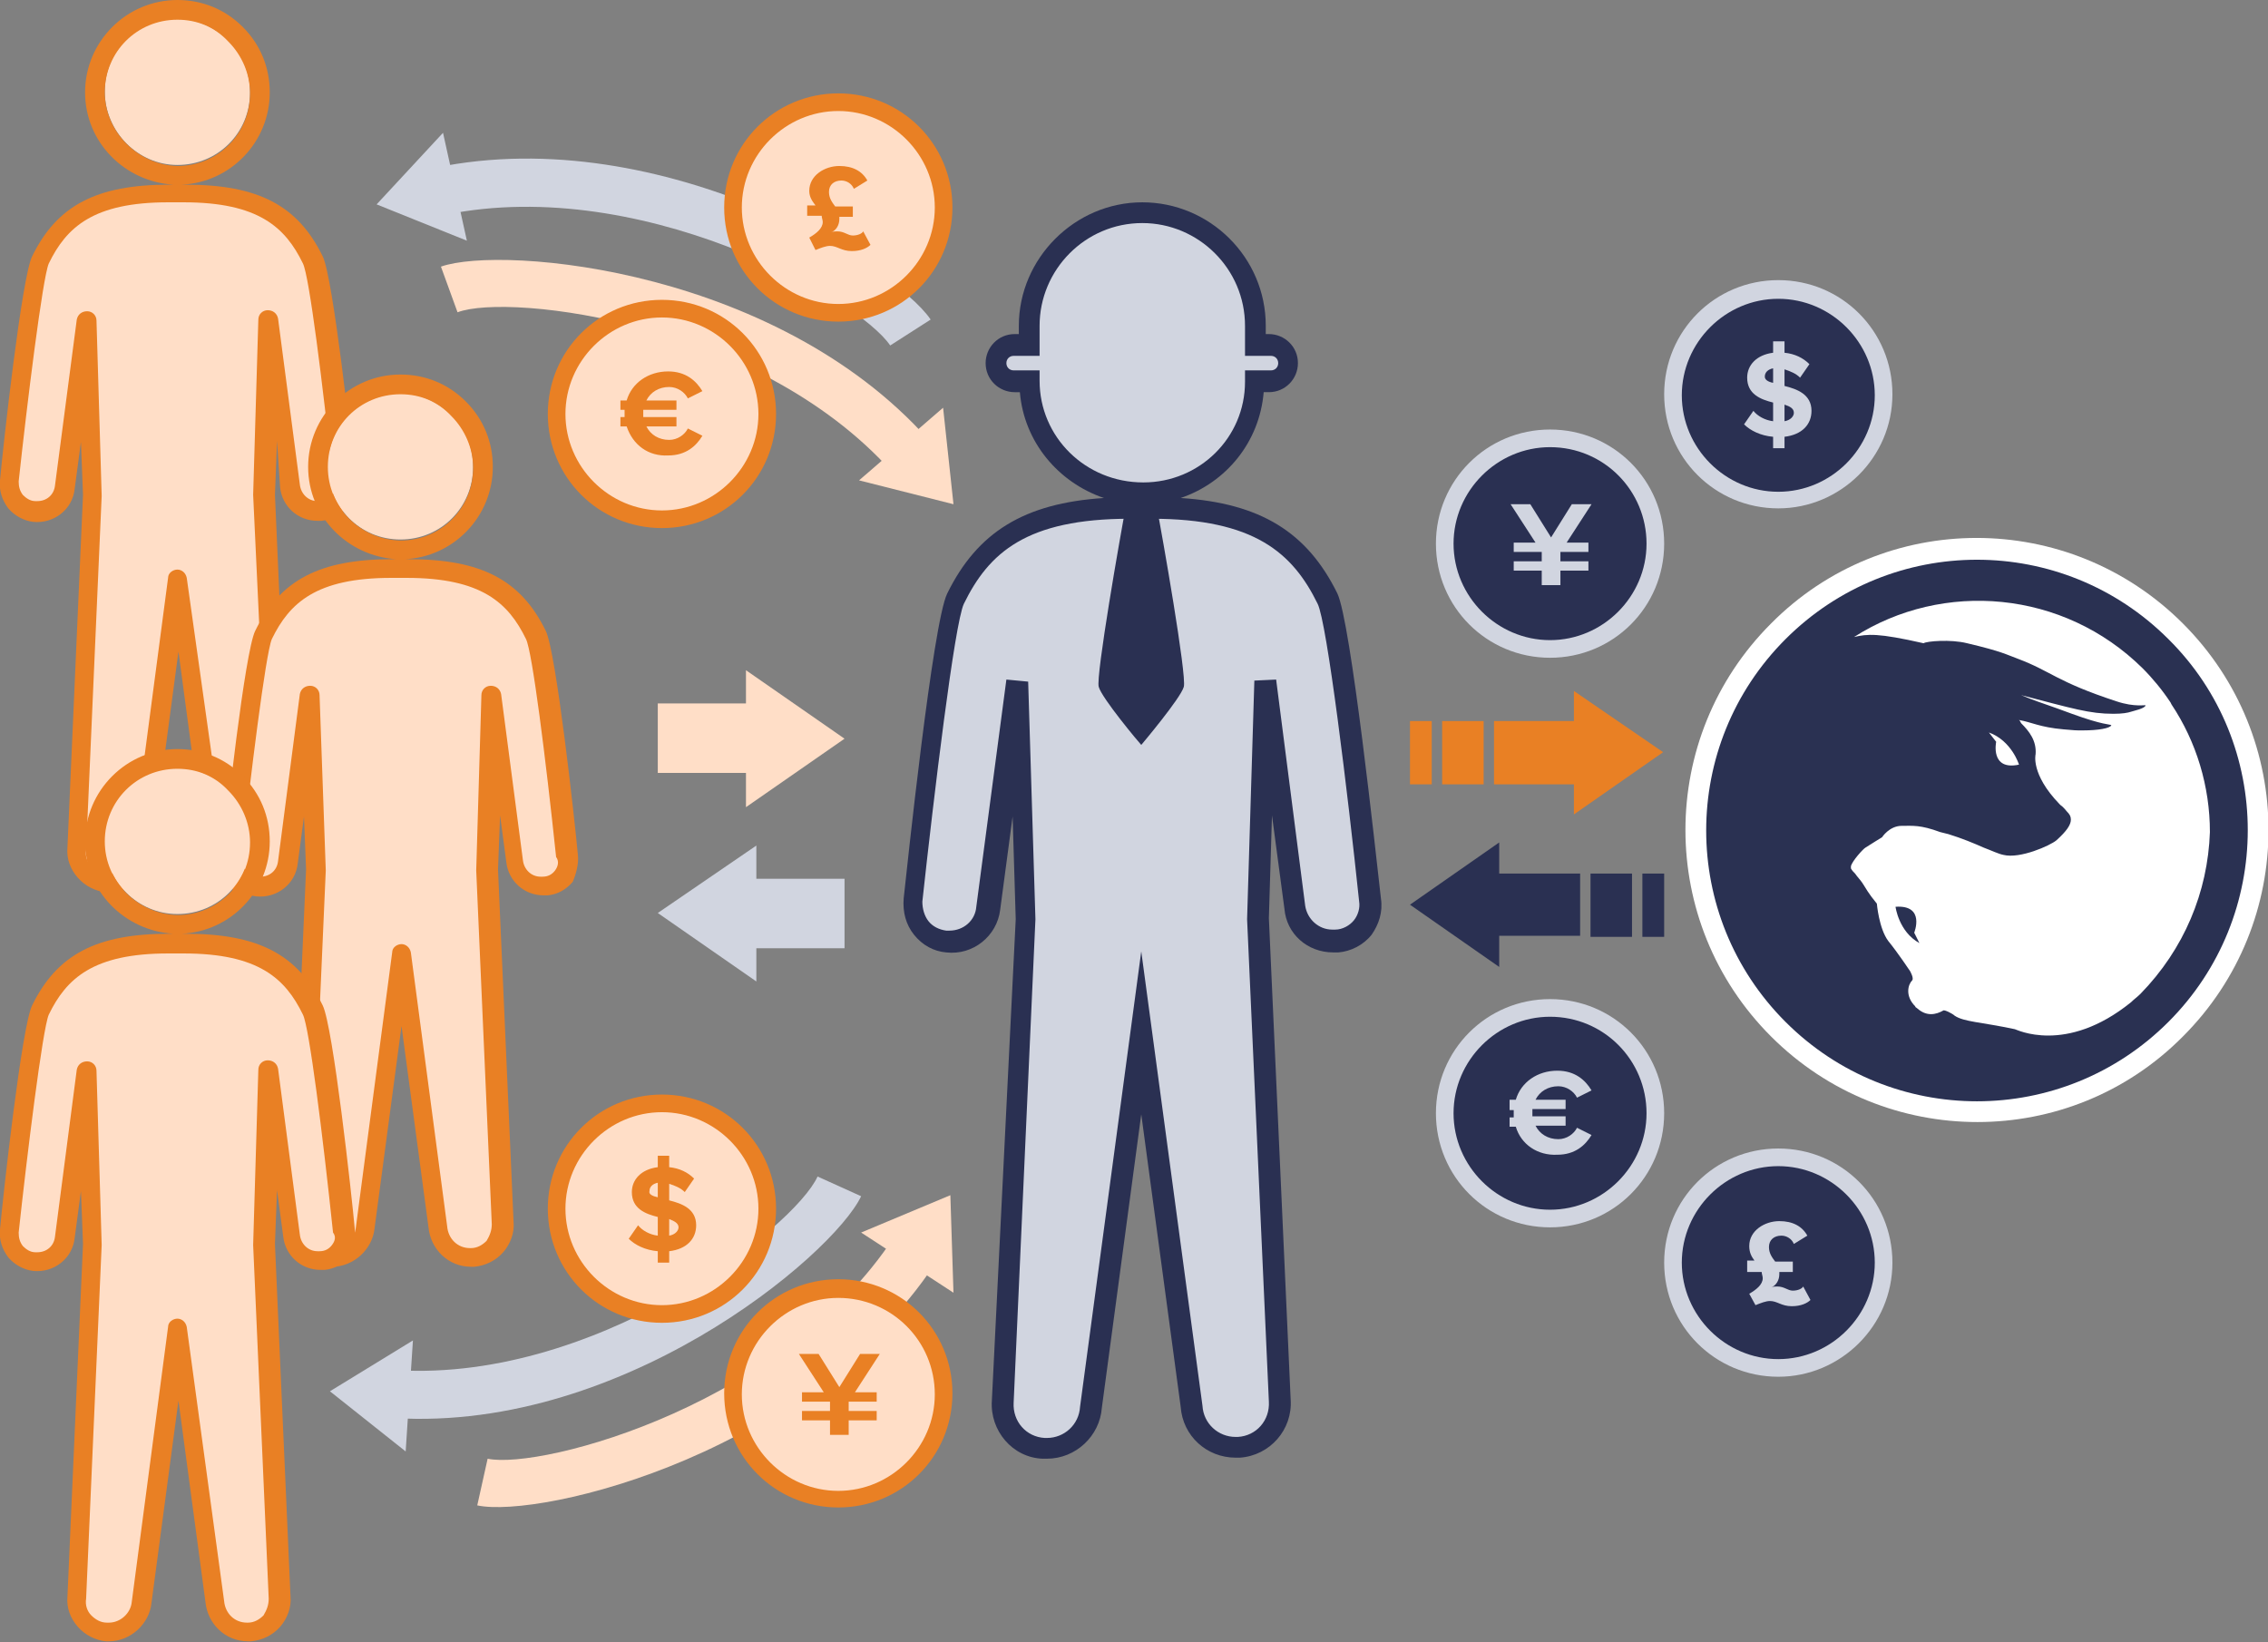 <?xml version="1.0" encoding="utf-8"?>
<!-- Generator: Adobe Illustrator 17.0.0, SVG Export Plug-In . SVG Version: 6.00 Build 0)  -->
<!DOCTYPE svg PUBLIC "-//W3C//DTD SVG 1.1//EN" "http://www.w3.org/Graphics/SVG/1.1/DTD/svg11.dtd">
<svg version="1.1" id="Layer_1" xmlns:x="http://ns.adobe.com/Extensibility/1.0/" xmlns:i="http://ns.adobe.com/AdobeIllustrator/10.0/" xmlns:graph="http://ns.adobe.com/Graphs/1.0/"
	 xmlns="http://www.w3.org/2000/svg" xmlns:xlink="http://www.w3.org/1999/xlink" xmlns:a="http://ns.adobe.com/AdobeSVGViewerExtensions/3.0/"
	 x="0px" y="0px" width="218.6px" height="158.3px" viewBox="0 0 218.6 158.3" style="enable-background:new 0 0 218.6 158.3;"
	 xml:space="preserve">
<rect x="0" y="0" width="218.6" height="158.3" fill="#808080" stroke="none"/>
<style type="text/css">
	.st0{fill:#E98024;}
	.st1{fill:#2A3052;}
	.st2{fill:#D1D5E0;}
	.st3{fill:#FFFFFF;}
	.st4{fill:#2A3152;}
	.st5{fill:#FFDEC7;}
</style>
<g>
	<g>
		<polygon class="st0" points="160.3,72.5 151.7,66.6 151.7,69.5 144,69.5 144,75.6 151.7,75.6 151.7,78.5 		"/>
		<rect x="139" y="69.5" class="st0" width="4" height="6.1"/>
		<rect x="135.9" y="69.5" class="st0" width="2.1" height="6.1"/>
	</g>
	<g>
		<polygon class="st1" points="135.9,87.2 144.5,81.2 144.5,84.2 152.3,84.2 152.3,90.2 144.5,90.2 144.5,93.2 		"/>
		<rect x="153.3" y="84.2" class="st1" width="4" height="6.1"/>
		<rect x="158.3" y="84.2" class="st1" width="2.1" height="6.1"/>
	</g>
</g>
<g>
	<g>
		<circle class="st1" cx="171.4" cy="38" r="10.1"/>
		<g>
			<path class="st2" d="M171.4,49c-6.1,0-11-4.9-11-11s4.9-11,11-11c6.1,0,11,4.9,11,11S177.4,49,171.4,49z M171.4,28.8
				c-5.1,0-9.3,4.2-9.3,9.3s4.2,9.3,9.3,9.3c5.1,0,9.3-4.2,9.3-9.3S176.5,28.8,171.4,28.8z"/>
		</g>
		<path class="st2" d="M170.9,42.1c-1.2-0.1-2.2-0.6-2.8-1.2l0.9-1.3c0.4,0.5,1.1,0.9,1.9,1v-1.8c-1.2-0.3-2.5-0.8-2.5-2.4
			c0-1.2,0.9-2.2,2.5-2.4v-1.1h1.1V34c1,0.1,1.8,0.5,2.4,1.1l-0.9,1.3c-0.4-0.4-0.9-0.6-1.5-0.8v1.6c1.2,0.3,2.6,0.8,2.6,2.4
			c0,1.3-0.9,2.3-2.6,2.5v1.1h-1.1V42.1z M170.9,36.9v-1.4c-0.5,0.1-0.8,0.4-0.8,0.8C170.1,36.6,170.4,36.8,170.9,36.9z M172,39v1.6
			c0.6-0.1,0.9-0.5,0.9-0.8C172.9,39.4,172.6,39.2,172,39z"/>
	</g>
	<g>
		<circle class="st1" cx="171.4" cy="121.7" r="10.1"/>
		<g>
			<path class="st2" d="M171.4,132.7c-6.1,0-11-4.9-11-11s4.9-11,11-11c6.1,0,11,4.9,11,11S177.4,132.7,171.4,132.7z M171.4,112.4
				c-5.1,0-9.3,4.2-9.3,9.3s4.2,9.3,9.3,9.3c5.1,0,9.3-4.2,9.3-9.3S176.5,112.4,171.4,112.4z"/>
		</g>
		<g>
			<path class="st2" d="M168.3,121.5h0.8c-0.3-0.4-0.5-0.8-0.5-1.4c0-1.5,1.5-2.4,2.9-2.4c1.3,0,2.2,0.5,2.7,1.4l-1.3,0.8
				c-0.2-0.5-0.7-0.8-1.2-0.8c-0.7,0-1.2,0.4-1.2,1.1c0,0.6,0.3,1,0.6,1.4h1.7v1h-1.3c0,0.1,0,0.2,0,0.2c0,0.6-0.3,1.1-0.8,1.3
				c0.2-0.1,0.4-0.1,0.6-0.1c0.7,0,1,0.4,1.5,0.4c0.5,0,0.9-0.2,1-0.4l0.7,1.3c-0.3,0.3-0.9,0.6-1.8,0.6c-1,0-1.4-0.5-2.1-0.5
				c-0.4,0-0.9,0.2-1.4,0.4l-0.6-1.1c0.7-0.4,1.3-0.9,1.3-1.5c0-0.2-0.1-0.4-0.1-0.6h-1.4V121.5z"/>
		</g>
	</g>
	<g>
		<circle class="st1" cx="149.4" cy="107.3" r="10.1"/>
		<g>
			<path class="st2" d="M149.4,118.3c-6.1,0-11-4.9-11-11s4.9-11,11-11c6.1,0,11,4.9,11,11S155.5,118.3,149.4,118.3z M149.4,98
				c-5.1,0-9.3,4.2-9.3,9.3s4.2,9.3,9.3,9.3c5.1,0,9.3-4.2,9.3-9.3S154.6,98,149.4,98z"/>
		</g>
		<g>
			<path class="st2" d="M146.1,108.6h-0.6v-0.9h0.4c0-0.1,0-0.2,0-0.3c0-0.1,0-0.2,0-0.4h-0.4V106h0.6c0.5-1.7,2.1-2.8,4-2.8
				c1.7,0,2.7,0.9,3.3,1.9l-1.4,0.7c-0.3-0.6-1-1.1-1.8-1.1c-1,0-1.8,0.5-2.2,1.3h2.9v0.9h-3.2c0,0.1,0,0.2,0,0.4c0,0.1,0,0.2,0,0.3
				h3.2v0.9h-2.9c0.4,0.8,1.2,1.3,2.2,1.3c0.8,0,1.5-0.5,1.8-1.1l1.4,0.7c-0.6,1-1.6,1.9-3.3,1.9
				C148.2,111.4,146.6,110.3,146.1,108.6z"/>
		</g>
	</g>
	<g>
		<circle class="st1" cx="149.4" cy="52.4" r="10.1"/>
		<g>
			<path class="st2" d="M149.4,63.4c-6.1,0-11-4.9-11-11s4.9-11,11-11c6.1,0,11,4.9,11,11S155.5,63.4,149.4,63.4z M149.4,43.1
				c-5.1,0-9.3,4.2-9.3,9.3s4.2,9.3,9.3,9.3c5.1,0,9.3-4.2,9.3-9.3S154.6,43.1,149.4,43.1z"/>
		</g>
		<path class="st2" d="M148.6,56.4V55h-2.7v-0.9h2.7v-0.9h-2.7v-0.9h2.1l-2.4-3.7h1.9l2,3.2l2-3.2h1.9l-2.4,3.7h2.1v0.9h-2.7v0.9
			h2.7V55h-2.7v1.4H148.6z"/>
	</g>
</g>
<g>
	<path class="st3" d="M210.4,60.1c-11-11-28.8-11-39.7,0c-11,11-11,28.8,0,39.8c11,11,28.8,11,39.7,0
		C221.4,88.9,221.4,71.1,210.4,60.1z"/>
	<g>
		<path class="st4" d="M182.7,87.4c0,0,0.3,2.4,2.3,3.5l-0.5-1C184.5,89.9,185.6,87.2,182.7,87.4z"/>
		<path class="st4" d="M209,61.6c-10.2-10.2-26.7-10.2-36.9,0c-10.2,10.2-10.2,26.7,0,36.9c10.2,10.2,26.7,10.2,36.9,0
			C219.2,88.3,219.2,71.7,209,61.6z M206.3,95.8c-0.3,0.3-0.6,0.5-0.9,0.8c-6.3,5.1-11.1,2.6-11.2,2.6c-3.3-0.7-4.9-0.7-5.8-1.3
			c-0.2-0.2-1-0.6-1.1-0.5c-0.7,0.4-1.6,0.6-2.5-0.2c-0.1-0.1-0.2-0.1-0.2-0.2c-1-1-0.7-2.1-0.3-2.5c0.2-0.2-0.2-0.9-0.2-0.9
			s-1.2-1.8-2.1-2.9c-0.9-1.2-1.1-3.6-1.1-3.6l0,0c-0.9-1.1-1-1.4-1.4-2c-0.2-0.3-0.5-0.6-0.7-0.9c-0.2-0.2-0.3-0.3-0.4-0.5
			c0,0,0-0.1,0-0.2c0.1-0.5,1.2-1.7,1.4-1.8c0.3-0.2,1.6-1,1.6-1s0.7-1.1,1.9-1.1c1.1,0,1.8-0.1,3.7,0.6l0.8,0.2
			c1.3,0.4,2.5,0.9,3.4,1.3c0.8,0.3,1.4,0.6,1.9,0.7c1.6,0.4,4.5-0.9,5.1-1.4c1-0.9,1.4-1.5,1.4-2c0-0.3-0.1-0.5-0.4-0.8
			c-0.1-0.1-0.3-0.4-0.6-0.6c0,0-0.1-0.1-0.1-0.1c-2.8-2.9-2.3-4.8-2.3-4.8c0.1-1.3-0.6-2.2-1.4-3l-0.1-0.2c0,0-0.1-0.1-0.1-0.1
			c1.2,0.2,2,0.7,4.3,0.9c1.3,0.1,0.9,0.1,1.9,0.1c1.4,0,2.6-0.2,2.7-0.5c-0.1-0.1-0.8,0-3.8-1.1c-1.4-0.5-1.6-0.6-2.5-0.9
			c-1.2-0.4-2.4-0.9-2.4-0.9c5,1.3,6.6,1.8,8.9,1.8c0.9,0,1.4-0.1,1.7-0.2c0.3-0.1,1.3-0.3,1.4-0.6c0-0.1-1,0.2-2.8-0.4
			c-5.8-1.9-6.3-2.9-9.5-4.1c-1.1-0.4-1.5-0.7-4.9-1.5c-1.6-0.4-3.9-0.2-4.2,0c-4.4-1-5.4-0.9-6.7-0.6c8.6-5.5,20.2-4.5,27.8,3
			c1,1,1.9,2.1,2.7,3.3l0.1,0.2c2.4,3.6,3.7,7.9,3.7,12.3C212.8,86,210.5,91.5,206.3,95.8z M191.7,70.6c2.2,0.8,2.9,3.1,2.9,3.1
			c-2.8,0.6-2.2-2.2-2.2-2.2L191.7,70.6z"/>
	</g>
</g>
<g>
	<path class="st2" d="M122.3,33.2h-1.4v-1.8c0-6-4.9-10.9-10.9-10.9c-6,0-10.9,4.9-10.9,10.9v1.8h-1.4c-1,0-1.8,0.8-1.8,1.8
		s0.8,1.8,1.8,1.8h1.5c0,0,0,0,0,0c0,6,4.9,10.8,10.9,10.8c6,0,10.8-4.9,10.8-10.8c0,0,0,0,0,0h1.5c1,0,1.8-0.8,1.8-1.8
		S123.3,33.2,122.3,33.2z"/>
	<path class="st2" d="M132.1,86.7c0,0-2.8-26.3-4.1-29.1c-2.7-5.4-6.8-8.7-16.9-8.7h-1h-1c-10.1,0-14.2,3.3-16.9,8.7
		c-1.3,2.7-4.1,29.1-4.1,29.1c-0.2,2,1.2,3.8,3.2,4c0.1,0,0.3,0,0.4,0c1.8,0,3.4-1.4,3.6-3.3L98,65.6l0.7,22.9L96.7,135
		c-0.1,2.3,1.6,4.4,3.9,4.5c0.1,0,0.2,0,0.3,0c2.2,0,4.1-1.7,4.3-4l4.8-36.1l4.8,36.1c0.2,2.2,2,4,4.3,4c0.1,0,0.2,0,0.3,0
		c2.3-0.1,4.1-2.2,3.9-4.5l-2.1-46.5l0.7-22.9l2.9,21.9c0.2,1.9,1.8,3.3,3.6,3.3c0.1,0,0.3,0,0.4,0
		C130.9,90.5,132.3,88.7,132.1,86.7z"/>
	<path class="st1" d="M108.5,48.9c-0.5,2.6-2.9,16.3-2.6,17.3c0.3,1.1,3.9,5.4,4.1,5.6c0,0,3.8-4.5,4.1-5.6
		c0.3-1.1-2.1-14.7-2.6-17.3H108.5z"/>
	<path class="st1" d="M133.1,86.6c-0.5-4.4-2.9-26.7-4.2-29.4c-2.9-5.9-7.4-8.7-15.1-9.2c4.4-1.5,7.6-5.4,8-10.2h0.5
		c1.6,0,2.8-1.3,2.8-2.8c0-1.6-1.3-2.8-2.8-2.8H122v-0.8c0-6.6-5.4-11.9-11.9-11.9s-11.9,5.4-11.9,11.9v0.8h-0.4
		c-1.6,0-2.8,1.3-2.8,2.8c0,1.6,1.3,2.8,2.8,2.8h0.5c0.4,4.8,3.7,8.7,8.1,10.2c-7.7,0.5-12.2,3.3-15.1,9.2
		c-1.4,2.8-3.9,26.7-4.2,29.4c-0.1,1.3,0.2,2.5,1,3.5c0.8,1,1.9,1.6,3.1,1.7c2.6,0.3,4.9-1.6,5.2-4.1l1.2-9l0.3,9.9L95.6,135
		c-0.2,2.9,2,5.5,4.9,5.6c0.2,0,0.3,0,0.4,0c2.8,0,5.1-2.2,5.3-4.9l3.8-28.3l3.8,28.2c0.2,2.8,2.5,4.9,5.3,4.9c0.1,0,0.3,0,0.4,0
		c2.9-0.2,5.1-2.7,4.9-5.6l-2.1-46.4l0.3-9.9l1.2,9c0.2,2.4,2.2,4.2,4.7,4.2c0.2,0,0.3,0,0.5,0c1.2-0.1,2.4-0.7,3.2-1.7
		C132.9,89.1,133.3,87.9,133.1,86.6z M100.2,36.7v-1h-2.5c-0.4,0-0.7-0.3-0.7-0.7c0-0.4,0.3-0.7,0.7-0.7h2.5v-2.9
		c0-5.4,4.4-9.9,9.9-9.9c5.4,0,9.9,4.4,9.9,9.9v2.9h2.5c0.4,0,0.7,0.3,0.7,0.7c0,0.4-0.3,0.7-0.7,0.7h-2.5l0,1.1
		c0,5.4-4.4,9.7-9.8,9.7C104.6,46.5,100.2,42.1,100.2,36.7z M130.5,88.7c-0.4,0.5-1.1,0.9-1.8,0.9c-0.1,0-0.2,0-0.3,0
		c-1.3,0-2.4-1-2.6-2.3L123,65.5l-2.1,0.1l-0.7,23l2.1,46.5c0.1,1.8-1.2,3.3-3,3.4c-0.1,0-0.1,0-0.2,0c-1.7,0-3.1-1.3-3.2-3
		L110,91.7l-5.9,43.9c-0.1,1.7-1.5,3-3.2,3c0,0-0.1,0-0.2,0c-1.8-0.1-3.1-1.6-3-3.4l2.1-46.6l-0.7-22.9L97,65.5l-2.9,21.9
		c-0.1,1.3-1.2,2.3-2.6,2.3c-0.1,0-0.2,0-0.3,0c-0.7-0.1-1.3-0.4-1.7-0.9c-0.4-0.5-0.6-1.2-0.6-1.9c1.1-10.1,3.1-26.8,4-28.7
		c2.4-4.9,6-8.2,16-8.2h2.1c9.9,0,13.6,3.3,16,8.2c0.9,1.8,2.9,18.2,4,28.7l0,0C131.1,87.5,130.9,88.2,130.5,88.7z"/>
</g>
<g>
	<g>
		<g>
			<path class="st5" d="M33.3,46.4c0,0-2.1-19.3-3-21.3c-1.9-4-5-6.4-12.4-6.4h-0.8h-0.8c-7.4,0-10.4,2.4-12.4,6.4
				c-1,2-3,21.3-3,21.3c-0.2,1.5,0.9,2.8,2.4,2.9c0.1,0,0.2,0,0.3,0c1.4,0,2.5-1,2.6-2.4l2.1-16l0.5,16.8L7.3,81.8
				c-0.1,1.7,1.2,3.2,2.9,3.3c0.1,0,0.2,0,0.2,0c1.6,0,3-1.3,3.1-2.9l3.5-26.4l3.5,26.4c0.1,1.6,1.5,2.9,3.1,2.9c0.1,0,0.1,0,0.2,0
				c1.7-0.1,3-1.6,2.9-3.3l-1.5-34.1l0.5-16.8l2.1,16c0.1,1.4,1.3,2.4,2.6,2.4c0.1,0,0.2,0,0.3,0C32.4,49.1,33.4,47.8,33.3,46.4z"/>
			<path class="st5" d="M17.1,15.9c3.9,0,7-3.1,7-7c0-1.9-0.7-3.6-2.1-5c-1.3-1.3-3.1-2.1-4.9-2.1c-3.9,0-7,3.1-7,7
				C10.1,12.7,13.3,15.9,17.1,15.9z"/>
		</g>
		<path class="st0" d="M34.2,46.3c-0.3-3.3-2.1-19.6-3.1-21.6c-2.4-4.9-6.2-6.9-13.2-6.9h-0.4c4.7-0.2,8.5-4.1,8.5-8.9
			c0-2.4-0.9-4.6-2.6-6.3C21.7,0.9,19.5,0,17.1,0c-4.9,0-8.9,4-8.9,8.9c0,4.8,3.8,8.6,8.5,8.9h-0.4c-7,0-10.8,2-13.2,6.9
			c-1,2-2.8,18.3-3.1,21.6c-0.1,1,0.2,1.9,0.8,2.7c0.6,0.7,1.5,1.2,2.4,1.3c2,0.2,3.8-1.2,4-3.2l0.6-4.5l0.2,5.1l-1.5,34
			c-0.1,1.1,0.3,2.1,1,2.9c0.7,0.8,1.7,1.3,2.7,1.4c0.1,0,0.2,0,0.3,0c2.1,0,3.9-1.7,4.1-3.7l2.6-19.5l2.6,19.4
			c0.2,2.1,1.9,3.8,4.1,3.8c0.1,0,0.2,0,0.3,0c1.1-0.1,2.1-0.6,2.8-1.4c0.7-0.8,1.1-1.9,1-2.9l-1.5-34l0.2-5.2L27,47
			c0.2,1.8,1.7,3.2,3.6,3.2c0.1,0,0.3,0,0.4,0c1-0.1,1.8-0.6,2.4-1.3C34,48.2,34.3,47.2,34.2,46.3z M10.1,8.9c0-3.9,3.1-7,7-7
			c1.9,0,3.6,0.7,4.9,2.1c1.3,1.3,2.1,3.1,2.1,5c0,3.9-3.1,7-7,7C13.3,15.9,10.1,12.7,10.1,8.9z M32,47.7c-0.3,0.4-0.7,0.6-1.2,0.6
			c-0.1,0-0.1,0-0.2,0c-0.9,0-1.6-0.7-1.7-1.6l-2.1-16c-0.1-0.5-0.5-0.8-1-0.8c-0.5,0-0.9,0.4-0.9,0.9l-0.5,16.9L26,81.8
			c0,0.6-0.2,1.1-0.5,1.6c-0.4,0.4-0.9,0.7-1.5,0.7c0,0,0,0-0.1,0c-1.2,0-2.1-0.9-2.2-2.1L18,55.7c-0.1-0.5-0.5-0.8-0.9-0.8
			s-0.9,0.3-0.9,0.8l-3.5,26.5c-0.1,1.1-1.1,2-2.2,2c0,0-0.1,0-0.2,0c-0.6,0-1.1-0.3-1.5-0.7c-0.4-0.4-0.6-1-0.5-1.6l1.5-34.1
			L9.3,30.9c0-0.5-0.4-0.9-0.9-0.9c-0.5,0-0.9,0.3-1,0.8L5.3,46.8c-0.1,0.9-0.8,1.5-1.7,1.5c-0.1,0-0.1,0-0.2,0
			c-0.5,0-0.9-0.3-1.2-0.6c-0.3-0.4-0.4-0.8-0.4-1.3c0.8-7.4,2.3-19.6,2.9-21c1.7-3.5,4.3-5.9,11.5-5.9h1.5c7.2,0,9.8,2.4,11.5,5.9
			c0.6,1.2,1.9,11.5,2.9,21c0,0,0,0,0,0C32.4,46.9,32.3,47.4,32,47.7z"/>
	</g>
	<g>
		<g>
			<path class="st5" d="M54.8,82.5c0,0-2.1-19.3-3-21.3c-1.9-4-5-6.4-12.4-6.4h-0.8h-0.8c-7.4,0-10.4,2.4-12.4,6.4
				c-1,2-3,21.3-3,21.3c-0.2,1.5,0.9,2.8,2.4,2.9c0.1,0,0.2,0,0.3,0c1.4,0,2.5-1,2.6-2.4l2.1-16l0.5,16.8l-1.5,34.1
				c-0.1,1.7,1.2,3.2,2.9,3.3c0.1,0,0.2,0,0.2,0c1.6,0,3-1.3,3.1-2.9l3.5-26.4l3.5,26.4c0.1,1.6,1.5,2.9,3.1,2.9c0.1,0,0.1,0,0.2,0
				c1.7-0.1,3-1.6,2.9-3.3l-1.5-34.1L47.4,67l2.1,16c0.1,1.4,1.3,2.4,2.6,2.4c0.1,0,0.2,0,0.3,0C53.9,85.3,54.9,84,54.8,82.5z"/>
			<path class="st5" d="M38.6,52c3.9,0,7-3.1,7-7c0-1.9-0.7-3.6-2.1-5c-1.3-1.3-3.1-2.1-4.9-2.1c-3.9,0-7,3.1-7,7
				C31.6,48.9,34.7,52,38.6,52z"/>
		</g>
		<path class="st0" d="M55.7,82.4c-0.3-3.3-2.1-19.6-3.1-21.6c-2.4-4.9-6.2-6.9-13.2-6.9H39c4.7-0.2,8.5-4.1,8.5-8.9
			c0-2.4-0.9-4.6-2.6-6.3c-1.7-1.7-3.9-2.6-6.3-2.6c-4.9,0-8.9,4-8.9,8.9c0,4.8,3.8,8.6,8.5,8.9h-0.4c-7,0-10.8,2-13.2,6.9
			c-1,2-2.8,18.3-3.1,21.6c-0.1,1,0.2,1.9,0.8,2.7c0.6,0.7,1.5,1.2,2.4,1.3c2,0.2,3.8-1.2,4-3.2l0.6-4.5l0.2,5.1l-1.5,34
			c-0.1,1.1,0.3,2.1,1,2.9c0.7,0.8,1.7,1.3,2.7,1.4c0.1,0,0.2,0,0.3,0c2.1,0,3.9-1.7,4.1-3.7l2.6-19.5l2.6,19.4
			c0.2,2.1,1.9,3.8,4.1,3.8c0.1,0,0.2,0,0.3,0c1.1-0.1,2.1-0.6,2.8-1.4c0.7-0.8,1.1-1.9,1-2.9l-1.5-34l0.2-5.2l0.6,4.5
			c0.2,1.8,1.7,3.2,3.6,3.2c0.1,0,0.3,0,0.4,0c1-0.1,1.8-0.6,2.4-1.3C55.5,84.3,55.8,83.3,55.7,82.4z M31.6,45c0-3.9,3.1-7,7-7
			c1.9,0,3.6,0.7,4.9,2.1c1.3,1.3,2.1,3.1,2.1,5c0,3.9-3.1,7-7,7C34.7,52,31.6,48.9,31.6,45z M53.5,83.9c-0.3,0.4-0.7,0.6-1.2,0.6
			c-0.1,0-0.1,0-0.2,0c-0.9,0-1.6-0.7-1.7-1.6l-2.1-16c-0.1-0.5-0.5-0.8-1-0.8c-0.5,0-0.9,0.4-0.9,0.9l-0.5,16.9l1.5,34.1
			c0,0.6-0.2,1.1-0.5,1.6c-0.4,0.4-0.9,0.7-1.5,0.7c0,0,0,0-0.1,0c-1.2,0-2.1-0.9-2.2-2.1l-3.5-26.4c-0.1-0.5-0.5-0.8-0.9-0.8
			s-0.9,0.3-0.9,0.8l-3.5,26.5c-0.1,1.1-1,2-2.2,2c0,0-0.1,0-0.2,0c-0.6,0-1.1-0.3-1.5-0.7c-0.4-0.4-0.6-1-0.5-1.6l1.5-34.1L30.8,67
			c0-0.5-0.4-0.9-0.9-0.9c-0.5,0-0.9,0.3-1,0.8L26.8,83c-0.1,0.9-0.8,1.5-1.7,1.5c-0.1,0-0.1,0-0.2,0c-0.5,0-0.9-0.3-1.2-0.6
			c-0.3-0.4-0.4-0.8-0.4-1.3c0.8-7.4,2.3-19.6,2.9-21c1.7-3.5,4.3-5.9,11.5-5.9h1.5c7.2,0,9.8,2.4,11.5,5.9c0.6,1.2,1.9,11.5,2.9,21
			c0,0,0,0,0,0C53.9,83,53.8,83.5,53.5,83.9z"/>
	</g>
	<g>
		<g>
			<path class="st5" d="M33.3,118.6c0,0-2.1-19.3-3-21.3c-1.9-4-5-6.4-12.4-6.4h-0.8h-0.8c-7.4,0-10.4,2.4-12.4,6.4
				c-1,2-3,21.3-3,21.3c-0.2,1.5,0.9,2.8,2.4,2.9c0.1,0,0.2,0,0.3,0c1.4,0,2.5-1,2.6-2.4l2.1-16l0.5,16.8L7.3,154
				c-0.1,1.7,1.2,3.2,2.9,3.3c0.1,0,0.2,0,0.2,0c1.6,0,3-1.3,3.1-2.9l3.5-26.4l3.5,26.4c0.1,1.6,1.5,2.9,3.1,2.9c0.1,0,0.1,0,0.2,0
				c1.7-0.1,3-1.6,2.9-3.3l-1.5-34.1l0.5-16.8l2.1,16c0.1,1.4,1.3,2.4,2.6,2.4c0.1,0,0.2,0,0.3,0C32.4,121.4,33.4,120.1,33.3,118.6z
				"/>
			<path class="st5" d="M17.1,88.1c3.9,0,7-3.1,7-7c0-1.9-0.7-3.6-2.1-5c-1.3-1.3-3.1-2.1-4.9-2.1c-3.9,0-7,3.1-7,7
				C10.1,85,13.3,88.1,17.1,88.1z"/>
		</g>
		<path class="st0" d="M34.2,118.5c-0.3-3.3-2.1-19.6-3.1-21.6C28.7,92,24.9,90,17.9,90h-0.4c4.7-0.2,8.5-4.1,8.5-8.9
			c0-2.4-0.9-4.6-2.6-6.3c-1.7-1.7-3.9-2.6-6.3-2.6c-4.9,0-8.9,4-8.9,8.9c0,4.8,3.8,8.6,8.5,8.9h-0.4c-7,0-10.8,2-13.2,6.9
			c-1,2-2.8,18.3-3.1,21.6c-0.1,1,0.2,1.9,0.8,2.7c0.6,0.7,1.5,1.2,2.4,1.3c2,0.2,3.8-1.2,4-3.2l0.6-4.5l0.2,5.1l-1.5,34
			c-0.1,1.1,0.3,2.1,1,2.9c0.7,0.8,1.7,1.3,2.7,1.4c0.1,0,0.2,0,0.3,0c2.1,0,3.9-1.7,4.1-3.7l2.6-19.5l2.6,19.4
			c0.2,2.1,1.9,3.8,4.1,3.8c0.1,0,0.2,0,0.3,0c1.1-0.1,2.1-0.6,2.8-1.4c0.7-0.8,1.1-1.9,1-2.9l-1.5-34l0.2-5.2l0.6,4.5
			c0.2,1.8,1.7,3.2,3.6,3.2c0.1,0,0.3,0,0.4,0c1-0.1,1.8-0.6,2.4-1.3C34,120.4,34.3,119.5,34.2,118.5z M10.1,81.1c0-3.9,3.1-7,7-7
			c1.9,0,3.6,0.7,4.9,2.1c1.3,1.3,2.1,3.1,2.1,5c0,3.9-3.1,7-7,7C13.3,88.1,10.1,85,10.1,81.1z M32,120c-0.3,0.4-0.7,0.6-1.2,0.6
			c-0.1,0-0.1,0-0.2,0c-0.9,0-1.6-0.7-1.7-1.6l-2.1-16c-0.1-0.5-0.5-0.8-1-0.8c-0.5,0-0.9,0.4-0.9,0.9L24.4,120l1.5,34.1
			c0,0.6-0.2,1.1-0.5,1.6c-0.4,0.4-0.9,0.7-1.5,0.7c0,0,0,0-0.1,0c-1.2,0-2.1-0.9-2.2-2.1L18,127.9c-0.1-0.5-0.5-0.8-0.9-0.8
			s-0.9,0.3-0.9,0.8l-3.5,26.5c-0.1,1.1-1.1,2-2.2,2c0,0-0.1,0-0.2,0c-0.6,0-1.1-0.3-1.5-0.7c-0.4-0.4-0.6-1-0.5-1.6l1.5-34.1
			l-0.5-16.8c0-0.5-0.4-0.9-0.9-0.9c-0.5,0-0.9,0.3-1,0.8l-2.1,16.1c-0.1,0.9-0.8,1.5-1.7,1.5c-0.1,0-0.1,0-0.2,0
			c-0.5,0-0.9-0.3-1.2-0.6c-0.3-0.4-0.4-0.8-0.4-1.3c0.8-7.4,2.3-19.6,2.9-21c1.7-3.5,4.3-5.9,11.5-5.9h1.5c7.2,0,9.8,2.4,11.5,5.9
			c0.6,1.2,1.9,11.5,2.9,21c0,0,0,0,0,0C32.4,119.2,32.3,119.6,32,120z"/>
	</g>
</g>
<g>
	<polygon class="st5" points="81.4,71.2 71.9,64.6 71.9,67.8 63.4,67.8 63.4,74.5 71.9,74.5 71.9,77.8 	"/>
</g>
<g>
	<polygon class="st2" points="63.4,88 72.9,94.6 72.9,91.4 81.4,91.4 81.4,84.7 72.9,84.7 72.9,81.5 	"/>
</g>
<g>
	<path class="st2" d="M89.7,30.8l-3.9,2.5C82.8,28.8,61.3,16.4,42,20.9l-1.1-4.5C63,11.2,86.2,25.6,89.7,30.8z"/>
	<polygon class="st2" points="42.7,12.8 45,23.2 36.3,19.7 	"/>
</g>
<g>
	<path class="st5" d="M42.5,25.7l1.6,4.4c5-1.9,29.7,1,42.5,16.1l3.6-3C75.6,25.9,48.4,23.6,42.5,25.7z"/>
	<polygon class="st5" points="90.9,39.3 82.8,46.3 91.9,48.6 	"/>
</g>
<g>
	<path class="st5" d="M46,145.1l1-4.5c5.2,1.1,29.3-5.3,39.7-22.2l4,2.5C78.7,140.1,52.1,146.4,46,145.1z"/>
	<polygon class="st5" points="91.9,124.6 83,118.8 91.6,115.2 	"/>
</g>
<g>
	<path class="st2" d="M83,115.3l-4.2-1.9c-2.2,4.9-21.7,20.3-41.5,18.6l-0.4,4.6C59.5,138.6,80.3,121,83,115.3z"/>
	<polygon class="st2" points="39.1,139.9 39.8,129.2 31.8,134.1 	"/>
</g>
<g>
	<circle class="st5" cx="63.8" cy="116.5" r="10.1"/>
	<g>
		<path class="st0" d="M63.8,127.5c-6.1,0-11-4.9-11-11s4.9-11,11-11s11,4.9,11,11S69.9,127.5,63.8,127.5z M63.8,107.2
			c-5.1,0-9.3,4.2-9.3,9.3s4.2,9.3,9.3,9.3s9.3-4.2,9.3-9.3S68.9,107.2,63.8,107.2z"/>
	</g>
	<path class="st0" d="M63.4,120.6c-1.2-0.1-2.2-0.6-2.8-1.2l0.9-1.3c0.4,0.5,1.1,0.9,1.9,1v-1.8c-1.2-0.3-2.5-0.8-2.5-2.4
		c0-1.2,0.9-2.2,2.5-2.4v-1.1h1.1v1.1c1,0.1,1.8,0.5,2.4,1.1l-0.9,1.3c-0.4-0.4-0.9-0.6-1.5-0.8v1.6c1.2,0.3,2.6,0.8,2.6,2.4
		c0,1.3-0.9,2.3-2.6,2.5v1.1h-1.1V120.6z M63.4,115.4V114c-0.5,0.1-0.8,0.4-0.8,0.8C62.5,115.1,62.9,115.3,63.4,115.4z M64.5,117.5
		v1.6c0.6-0.1,0.9-0.5,0.9-0.8C65.4,117.9,65,117.7,64.5,117.5z"/>
</g>
<g>
	<circle class="st5" cx="63.8" cy="39.9" r="10.1"/>
	<g>
		<path class="st0" d="M63.8,50.9c-6.1,0-11-4.9-11-11s4.9-11,11-11s11,4.9,11,11S69.9,50.9,63.8,50.9z M63.8,30.6
			c-5.1,0-9.3,4.2-9.3,9.3s4.2,9.3,9.3,9.3s9.3-4.2,9.3-9.3S68.9,30.6,63.8,30.6z"/>
	</g>
	<g>
		<path class="st0" d="M60.4,41.1h-0.6v-0.9h0.4c0-0.1,0-0.2,0-0.3c0-0.1,0-0.2,0-0.4h-0.4v-0.9h0.6c0.5-1.7,2.1-2.8,4-2.8
			c1.7,0,2.7,0.9,3.3,1.9l-1.4,0.7c-0.3-0.6-1-1.1-1.8-1.1c-1,0-1.8,0.5-2.2,1.3h2.9v0.9H62c0,0.1,0,0.2,0,0.4c0,0.1,0,0.2,0,0.3
			h3.2v0.9h-2.9c0.4,0.8,1.2,1.3,2.2,1.3c0.8,0,1.5-0.5,1.8-1.1l1.4,0.7c-0.6,1-1.6,1.9-3.3,1.9C62.5,44,61,42.9,60.4,41.1z"/>
	</g>
</g>
<g>
	<circle class="st5" cx="80.8" cy="134.4" r="10.1"/>
	<g>
		<path class="st0" d="M80.8,145.3c-6.1,0-11-4.9-11-11c0-6.1,4.9-11,11-11s11,4.9,11,11C91.8,140.4,86.9,145.3,80.8,145.3z
			 M80.8,125.1c-5.1,0-9.3,4.2-9.3,9.3c0,5.1,4.2,9.3,9.3,9.3s9.3-4.2,9.3-9.3C90.1,129.2,85.9,125.1,80.8,125.1z"/>
	</g>
	<path class="st0" d="M80,138.3v-1.4h-2.7V136H80v-0.9h-2.7v-0.9h2.1l-2.4-3.7h1.9l2,3.2l2-3.2h1.9l-2.4,3.7h2.1v0.9h-2.7v0.9h2.7
		v0.9h-2.7v1.4H80z"/>
</g>
<g>
	<circle class="st5" cx="80.8" cy="20" r="10.1"/>
	<g>
		<path class="st0" d="M80.8,31c-6.1,0-11-4.9-11-11s4.9-11,11-11s11,4.9,11,11S86.9,31,80.8,31z M80.8,10.7c-5.1,0-9.3,4.2-9.3,9.3
			s4.2,9.3,9.3,9.3s9.3-4.2,9.3-9.3S85.9,10.7,80.8,10.7z"/>
	</g>
	<g>
		<path class="st0" d="M77.8,19.8h0.8C78.3,19.4,78,19,78,18.4c0-1.5,1.5-2.4,2.9-2.4c1.3,0,2.2,0.5,2.7,1.4l-1.3,0.8
			c-0.2-0.5-0.7-0.8-1.2-0.8c-0.7,0-1.2,0.4-1.2,1.1c0,0.6,0.3,1,0.6,1.4h1.7v1h-1.3c0,0.1,0,0.2,0,0.2c0,0.6-0.3,1.1-0.8,1.3
			c0.2-0.1,0.4-0.1,0.6-0.1c0.7,0,1,0.4,1.5,0.4c0.5,0,0.9-0.2,1-0.4l0.7,1.3c-0.3,0.3-0.9,0.6-1.8,0.6c-1,0-1.4-0.5-2.1-0.5
			c-0.4,0-0.9,0.2-1.4,0.4L78,22.9c0.7-0.4,1.3-0.9,1.3-1.5c0-0.2-0.1-0.4-0.1-0.6h-1.4V19.8z"/>
	</g>
</g>
</svg>
